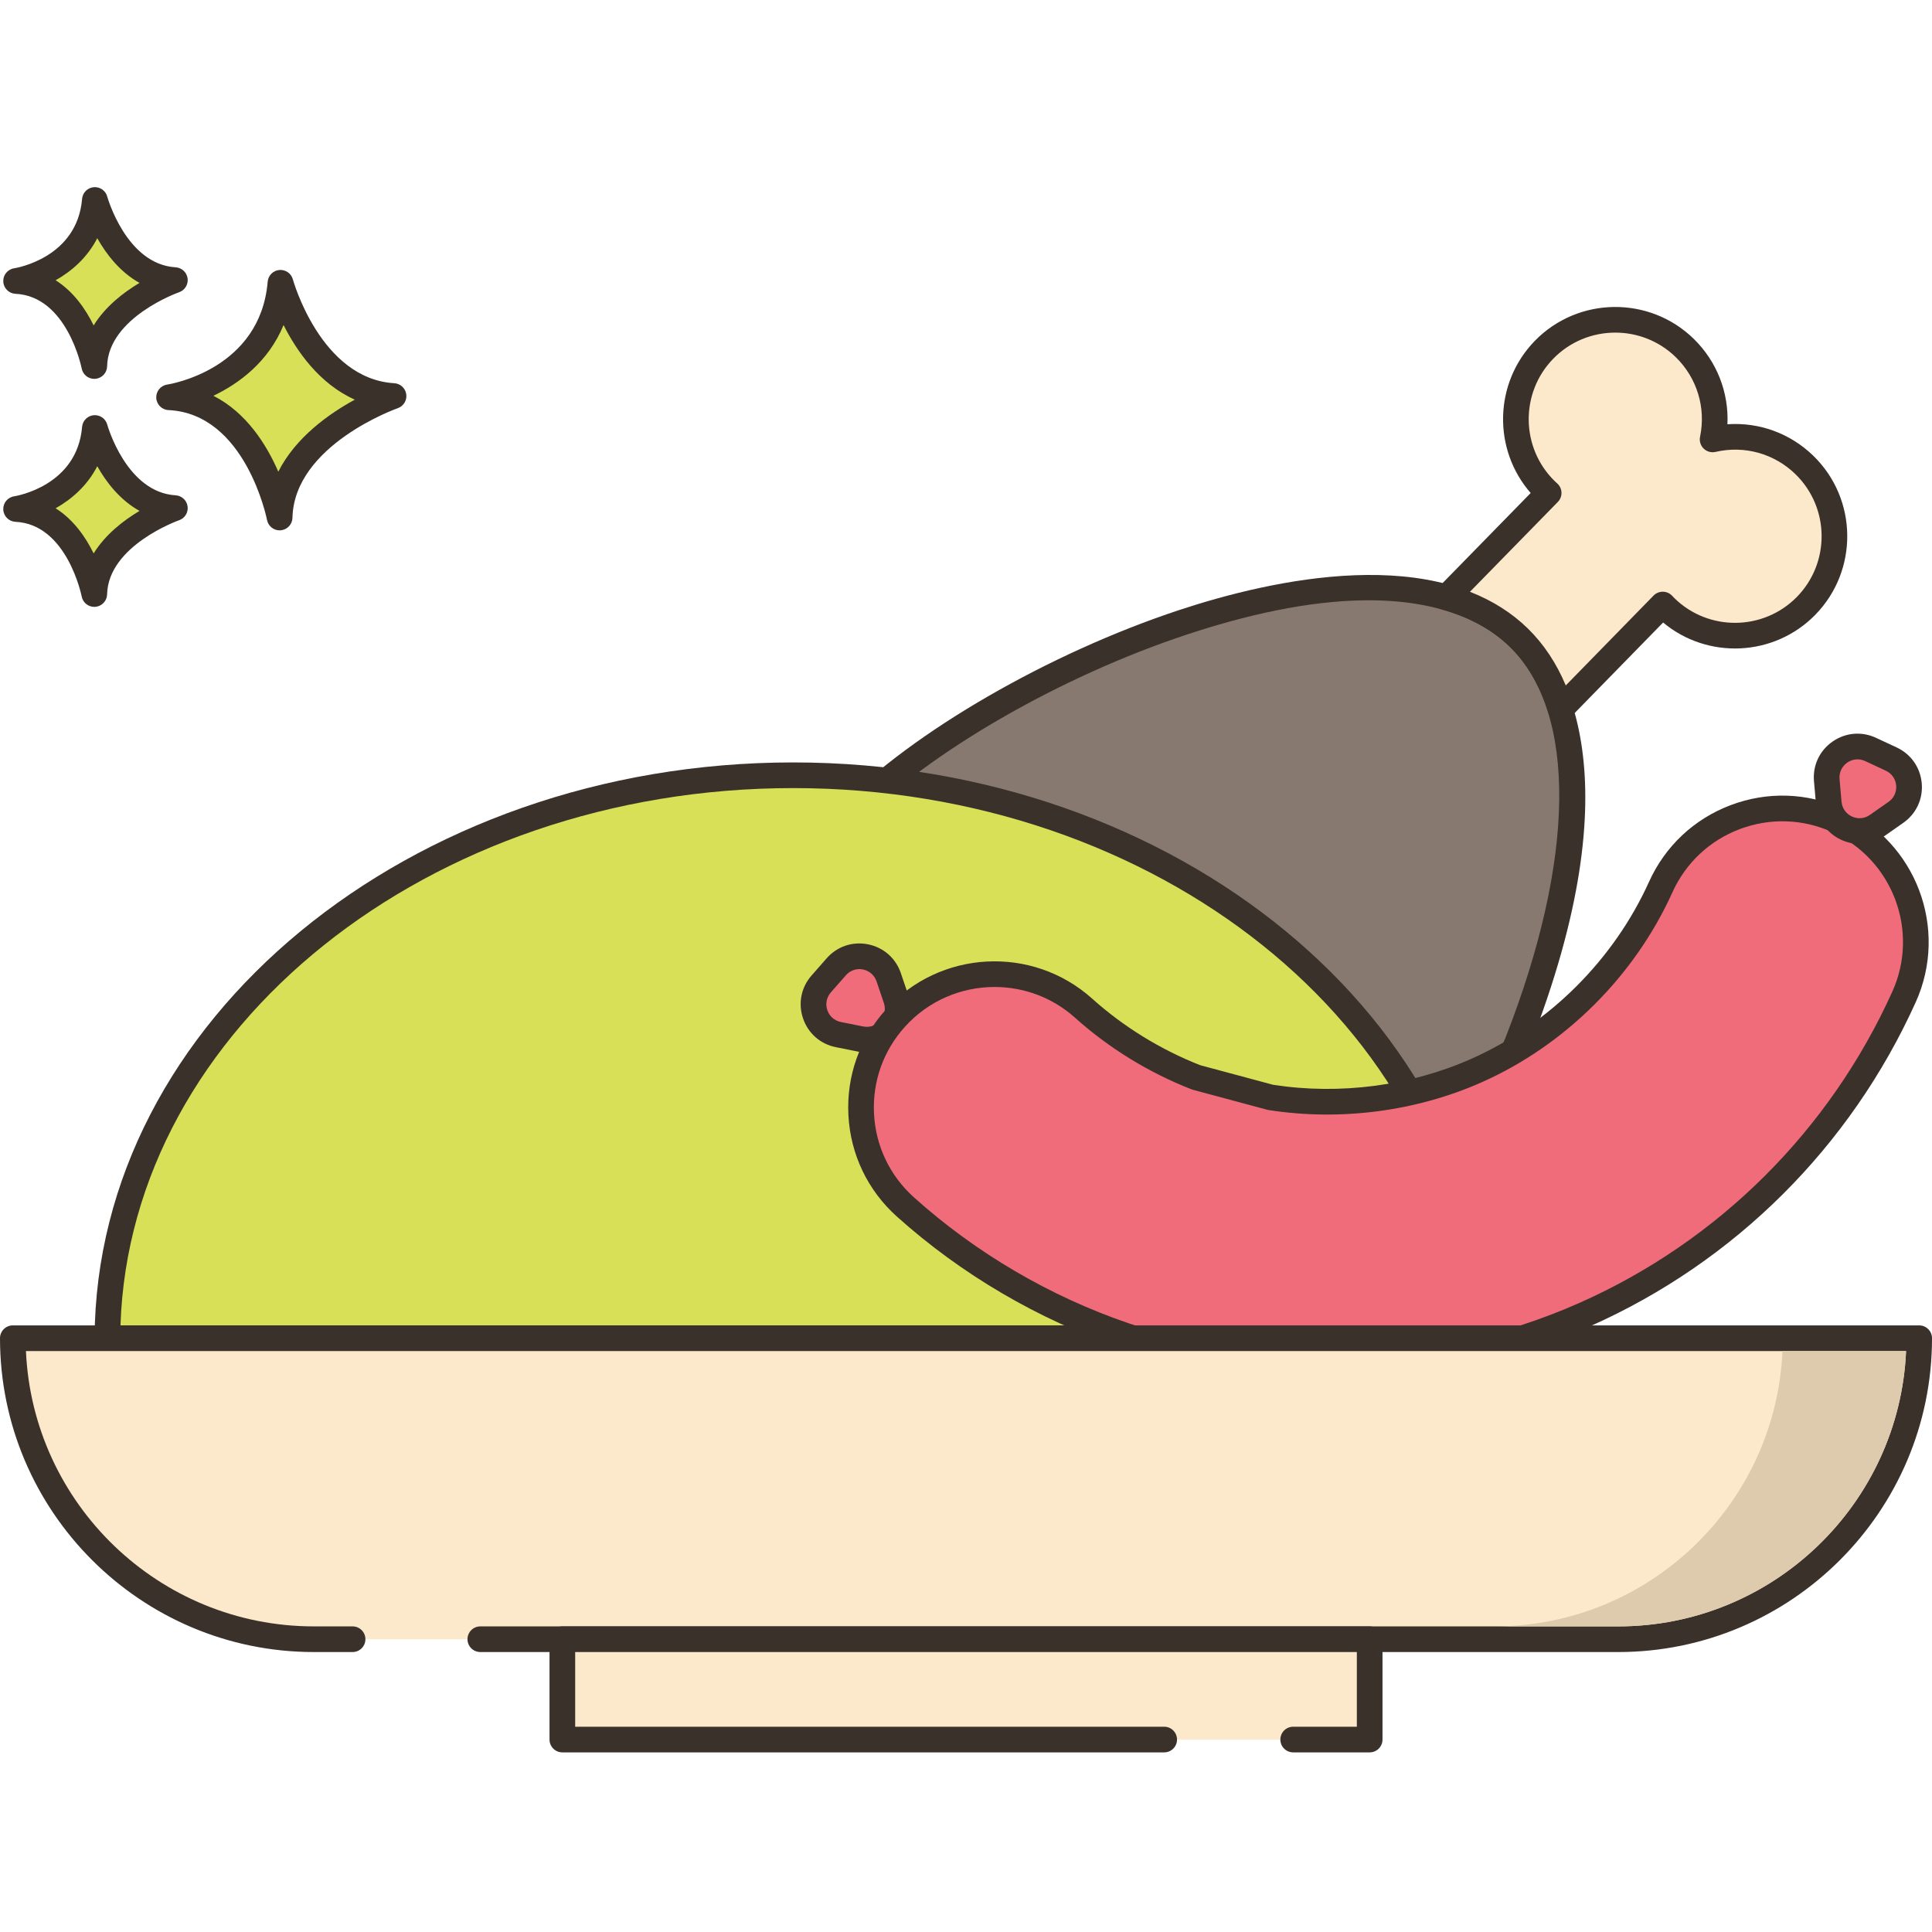 <svg height="451pt" viewBox="0 -43 451.76 451" width="451pt" xmlns="http://www.w3.org/2000/svg"><path d="m355.145 105.715c-32.754-32.023-124.461 8.664-156.484 41.418-32.023 32.754-31.43 85.266 1.32 117.285 32.754 32.023 85.266 31.43 117.289-1.32 10.332-10.566 21.344-27.367 30.43-46.348l7.074-16.262c14.219-36.223 19.617-75.957.371-94.773zm0 0" fill="#87796f"/><path d="m357.242 103.57c-20.793-20.328-60.02-11.41-81.555-4.289-30.449 10.074-62.266 28.461-79.172 45.75-16.047 16.414-24.742 38.098-24.484 61.051.258 22.957 9.441 44.434 25.855 60.48 16.176 15.816 37.469 24.492 60.051 24.492.332 0 .664-.004.996-.008 22.953-.258 44.434-9.441 60.48-25.855 10.484-10.723 21.781-27.91 31.035-47.246l7.078-16.266c.016-.031.027-.066.039-.102 25.016-63.715 8.105-89.766-.324-98.008zm-5.238 95.77-7.016 16.117c-8.934 18.668-19.816 35.27-29.863 45.539-30.816 31.52-81.531 32.09-113.047 1.277-15.27-14.93-23.809-34.906-24.047-56.258-.242-21.352 7.848-41.52 22.773-56.785 16.297-16.672 47.148-34.453 76.766-44.25 17.66-5.84 31.555-7.996 42.457-7.996 18.211 0 28.051 6.012 33.023 10.875 15.766 15.418 15.375 49.617-1.047 91.48zm0 0" fill="#3a312a"/><path d="m185.469 137.898c-88.352 0-160.012 58.895-160.352 131.637h320.703c-.34-72.742-72.004-131.637-160.352-131.637zm0 0" fill="#d7e057"/><path d="m185.469 134.898c-89.727 0-163.004 60.391-163.352 134.625-.004.797.309 1.562.871 2.129.566.566 1.328.883 2.129.883h320.703c.797 0 1.562-.316 2.129-.883.562-.566.875-1.332.871-2.129-.348-74.234-73.629-134.625-163.352-134.625zm-157.297 131.637c2.285-69.547 72.094-125.637 157.293-125.637 85.207 0 155.012 56.09 157.297 125.637zm0 0" fill="#3a312a"/><path d="m209.516 190.184-1.707-5.047c-1.785-5.266-8.598-6.625-12.266-2.449l-3.516 4.004c-3.668 4.18-1.438 10.758 4.012 11.848l5.227 1.043c5.449 1.09 10.035-4.133 8.25-9.398zm0 0" fill="#f16c7a"/><path d="m212.359 189.223-1.711-5.047c-1.184-3.5-4.055-6.02-7.68-6.746-3.641-.727-7.242.504-9.68 3.281l-3.516 4.004c-2.441 2.777-3.188 6.523-2 10.023 1.184 3.5 4.051 6.02 7.676 6.742l5.227 1.043c.684.137 1.371.207 2.047.207 2.902 0 5.656-1.234 7.633-3.484 2.441-2.777 3.188-6.523 2.004-10.023zm-6.512 6.062c-1.004 1.145-2.5 1.652-3.996 1.355l-5.227-1.043c-1.496-.297-2.68-1.34-3.172-2.785-.488-1.445-.18-2.992.828-4.141l3.516-4.004c.816-.93 1.953-1.438 3.152-1.438.277 0 .562.027.844.086 1.496.297 2.684 1.34 3.172 2.785l1.711 5.047c.488 1.441.18 2.992-.828 4.137zm0 0" fill="#3a312a"/><path d="m429.625 148.445c-15.711-7.098-34.195-.117-41.293 15.59-8.535 18.891-24.211 34.52-43.012 42.887-15.062 6.703-32.039 8.828-48.242 6.297l-17.359-4.664c-9.605-3.742-18.648-9.281-26.316-16.168-12.82-11.52-32.551-10.465-44.074 2.359-11.52 12.82-10.461 32.555 2.359 44.074 14.773 13.27 32.496 23.664 51.262 30.062 25.055 8.539 52.43 9.996 78.375 4.543 10.078-2.117 19.949-5.281 29.375-9.477 33.078-14.719 59.543-41.074 74.516-74.211 7.098-15.711.117-34.195-15.59-41.293zm0 0" fill="#f16c7a"/><path d="m430.859 145.711c-8.328-3.762-17.625-4.059-26.172-.828-8.547 3.227-15.328 9.59-19.09 17.918-8.234 18.223-23.363 33.309-41.5 41.379-14.27 6.352-30.738 8.512-46.398 6.098l-17.047-4.578c-9.223-3.621-17.953-8.992-25.246-15.547-14.031-12.602-35.703-11.441-48.309 2.586-6.109 6.797-9.203 15.566-8.711 24.691.488 9.125 4.5 17.516 11.297 23.625 15.07 13.539 33.152 24.141 52.297 30.668 15.5 5.285 31.812 7.945 48.262 7.945 10.566 0 21.195-1.098 31.699-3.305 10.367-2.18 20.449-5.43 29.973-9.672 33.754-15.016 60.758-41.902 76.035-75.715 7.766-17.195.098-37.496-17.09-45.266zm11.621 42.789c-14.672 32.469-40.598 58.289-73.008 72.711-9.133 4.062-18.816 7.188-28.77 9.277-25.797 5.422-52.352 3.883-76.785-4.445-18.387-6.27-35.754-16.453-50.223-29.457-5.605-5.035-8.918-11.953-9.32-19.477-.402-7.527 2.148-14.758 7.188-20.359 5.562-6.195 13.266-9.344 21-9.344 6.719 0 13.461 2.375 18.836 7.207 7.867 7.066 17.281 12.855 27.23 16.73.102.043.207.074.309.102l17.363 4.664c.105.031.211.051.316.07 16.832 2.629 34.562.312 49.922-6.523 19.465-8.66 35.695-24.84 44.527-44.391 3.105-6.867 8.695-12.113 15.742-14.773 7.051-2.66 14.715-2.418 21.582.684 14.172 6.41 20.492 23.152 14.09 37.324zm0 0" fill="#3a312a"/><path d="m3 269.535c0 38.871 31.512 70.383 70.383 70.383h304.996c38.871 0 70.383-31.512 70.383-70.383zm0 0" fill="#fce8cb"/><path d="m448.762 266.535h-445.762c-1.656 0-3 1.344-3 3 0 40.465 32.922 73.383 73.383 73.383h9.062c1.656 0 3-1.344 3-3s-1.344-3-3-3h-9.062c-36.152 0-65.742-28.613-67.316-64.383h439.629c-1.574 35.77-31.168 64.383-67.32 64.383h-266.062c-1.656 0-3 1.344-3 3s1.344 3 3 3h266.062c40.465 0 73.387-32.922 73.387-73.383 0-1.656-1.344-3-3-3zm0 0" fill="#3a312a"/><path d="m131.492 339.918h188.777v23.465h-188.777zm0 0" fill="#fce8cb"/><path d="m320.266 336.918h-188.773c-1.652 0-3 1.344-3 3v23.461c0 1.656 1.348 3 3 3h140.73c1.656 0 3-1.344 3-3s-1.344-3-3-3h-137.73v-17.461h182.777v17.461h-14.883c-1.656 0-3 1.344-3 3s1.344 3 3 3h17.883c1.656 0 3-1.344 3-3v-23.461c-.004-1.656-1.348-3-3.004-3zm0 0" fill="#3a312a"/><path d="m416.801 272.539c-1.582 35.762-31.16 64.379-67.32 64.379h28.898c36.141 0 65.742-28.617 67.32-64.379zm0 0" fill="#decaad"/><path d="m421.961 65.387c-5.887-5.754-14.039-7.746-21.504-6.023 1.559-7.5-.617-15.605-6.504-21.359-9.176-8.973-23.902-8.809-32.887.375-8.973 9.188-8.805 23.91.371 32.883.219.215.449.418.68.633l-23.891 24.426c6.582 1.848 12.324 4.906 16.918 9.398s7.777 10.16 9.777 16.699l7.375-7.547 12.293-12.578 4.211-4.312c.219.227.426.449.645.664 9.18 8.977 23.902 8.805 32.887-.371 8.973-9.188 8.809-23.914-.371-32.887zm0 0" fill="#fce8cb"/><path d="m424.059 63.242c-5.418-5.297-12.711-7.934-20.133-7.418.348-7.422-2.453-14.664-7.871-19.965-10.352-10.109-27.004-9.922-37.129.422-9.625 9.859-9.918 25.418-1.008 35.621l-21.832 22.32c-.742.754-1.031 1.848-.758 2.871.277 1.023 1.066 1.828 2.086 2.113 6.312 1.773 11.57 4.688 15.633 8.656 4.059 3.969 7.09 9.16 9.004 15.434.312 1.012 1.133 1.785 2.16 2.035.234.059.473.086.711.086.793 0 1.57-.316 2.141-.902l21.824-22.332c10.398 8.68 25.949 8.035 35.59-1.812 10.117-10.359 9.93-27.016-.418-37.129zm-3.871 32.934c-7.812 7.98-20.664 8.129-28.645.324l-.59-.609c-.562-.582-1.34-.91-2.148-.91h-.004c-.809 0-1.582.324-2.148.902l-4.207 4.309-16.324 16.707c-2.18-5.215-5.152-9.684-8.879-13.328-3.723-3.641-8.258-6.512-13.523-8.574l20.547-21.004c.566-.578.875-1.363.855-2.172-.02-.809-.363-1.574-.961-2.125l-.621-.574c-7.98-7.805-8.125-20.652-.324-28.645 7.812-7.984 20.664-8.125 28.645-.324 4.957 4.848 7.074 11.805 5.664 18.605-.207 1 .109 2.039.84 2.754.73.715 1.773 1.004 2.773.777 6.766-1.566 13.77.395 18.727 5.242 7.984 7.805 8.129 20.652.324 28.645zm0 0" fill="#3a312a"/><path d="m65.582 22.734c-1.949 23.125-26.047 26.777-26.047 26.777 20.691.973 25.848 28.117 25.848 28.117.441-19.355 26.645-28.402 26.645-28.402-19.629-1.176-26.445-26.492-26.445-26.492zm0 0" fill="#d7e057"/><path d="m92.207 46.23c-17.211-1.027-23.664-24.047-23.727-24.281-.379-1.402-1.707-2.32-3.168-2.199-1.449.133-2.598 1.281-2.719 2.734-1.719 20.43-22.625 23.926-23.508 24.066-1.527.227-2.625 1.578-2.547 3.121.082 1.539 1.316 2.766 2.855 2.84 18.055.852 22.996 25.438 23.043 25.684.277 1.426 1.52 2.438 2.945 2.438.086 0 .168-.004.254-.012 1.527-.129 2.715-1.387 2.75-2.918.387-17.02 24.383-25.555 24.625-25.637 1.352-.473 2.184-1.828 1.984-3.246-.195-1.422-1.363-2.504-2.789-2.59zm-27.133 20.691c-2.711-6.262-7.418-13.812-15.172-17.754 5.863-2.809 12.816-7.824 16.402-16.543 3.102 6.141 8.398 13.762 16.668 17.445-6.016 3.277-13.848 8.809-17.898 16.852zm0 0" fill="#3a312a"/><path d="m22.188 56.695c-1.379 16.359-18.426 18.941-18.426 18.941 14.637.688 18.285 19.887 18.285 19.887.312-13.688 18.844-20.09 18.844-20.09-13.883-.832-18.703-18.738-18.703-18.738zm0 0" fill="#d7e057"/><path d="m41.07 72.438c-11.535-.688-15.945-16.371-15.992-16.527-.375-1.406-1.719-2.328-3.16-2.203-1.453.129-2.602 1.285-2.723 2.734-1.156 13.742-15.293 16.137-15.883 16.23-1.523.23-2.625 1.578-2.543 3.121.078 1.539 1.312 2.77 2.855 2.844 12.07.566 15.445 17.285 15.477 17.449.27 1.426 1.516 2.438 2.945 2.438.082 0 .164-.004.246-.008 1.531-.125 2.719-1.387 2.754-2.922.262-11.418 16.664-17.266 16.824-17.324 1.355-.465 2.188-1.824 1.996-3.242-.199-1.422-1.371-2.504-2.797-2.59zm-19.172 13.59c-1.848-3.77-4.68-7.895-8.891-10.559 3.707-2.082 7.391-5.258 9.738-9.832 2.117 3.75 5.309 7.91 9.883 10.445-3.699 2.203-7.977 5.484-10.73 9.945zm0 0" fill="#3a312a"/><path d="m22.188 3.379c-1.379 16.359-18.426 18.941-18.426 18.941 14.637.691 18.285 19.891 18.285 19.891.312-13.691 18.844-20.09 18.844-20.09-13.883-.832-18.703-18.742-18.703-18.742zm0 0" fill="#d7e057"/><path d="m41.07 19.125c-11.535-.691-15.945-16.375-15.992-16.531-.375-1.406-1.719-2.328-3.16-2.203-1.453.129-2.602 1.285-2.723 2.738-1.156 13.742-15.293 16.133-15.883 16.227-1.523.23-2.625 1.578-2.543 3.121.078 1.539 1.312 2.77 2.855 2.844 12.07.566 15.445 17.285 15.477 17.449.27 1.426 1.516 2.441 2.945 2.441.082 0 .164 0 .246-.012 1.531-.125 2.719-1.387 2.754-2.922.262-11.418 16.664-17.266 16.824-17.32 1.355-.469 2.188-1.828 1.996-3.246-.199-1.418-1.371-2.5-2.797-2.586zm-19.172 13.59c-1.848-3.773-4.68-7.895-8.891-10.562 3.707-2.082 7.391-5.258 9.738-9.832 2.117 3.75 5.309 7.91 9.883 10.449-3.699 2.199-7.977 5.48-10.73 9.945zm0 0" fill="#3a312a"/><path d="m442.227 134.109-4.828-2.25c-5.039-2.344-10.73 1.645-10.246 7.184l.469 5.305c.484 5.539 6.785 8.473 11.34 5.281l4.359-3.055c4.555-3.191 3.945-10.113-1.094-12.465zm0 0" fill="#f16c7a"/><path d="m449.359 139.762c-.324-3.68-2.516-6.809-5.867-8.371l-4.832-2.25c-3.348-1.559-7.156-1.223-10.18.898-3.027 2.117-4.641 5.582-4.316 9.266l.465 5.305c.324 3.684 2.52 6.809 5.867 8.371 1.395.648 2.871.969 4.336.969 2.051 0 4.082-.629 5.848-1.867l4.363-3.059c3.027-2.117 4.641-5.582 4.316-9.262zm-7.762 4.352-4.363 3.059c-1.25.875-2.824 1.012-4.203.371-1.383-.645-2.289-1.938-2.422-3.457l-.469-5.309c-.129-1.52.535-2.949 1.785-3.828 1.246-.875 2.82-1.012 4.203-.367l4.828 2.246c1.387.645 2.293 1.938 2.426 3.461.133 1.52-.535 2.949-1.785 3.824zm0 0" fill="#3a312a"/></svg>